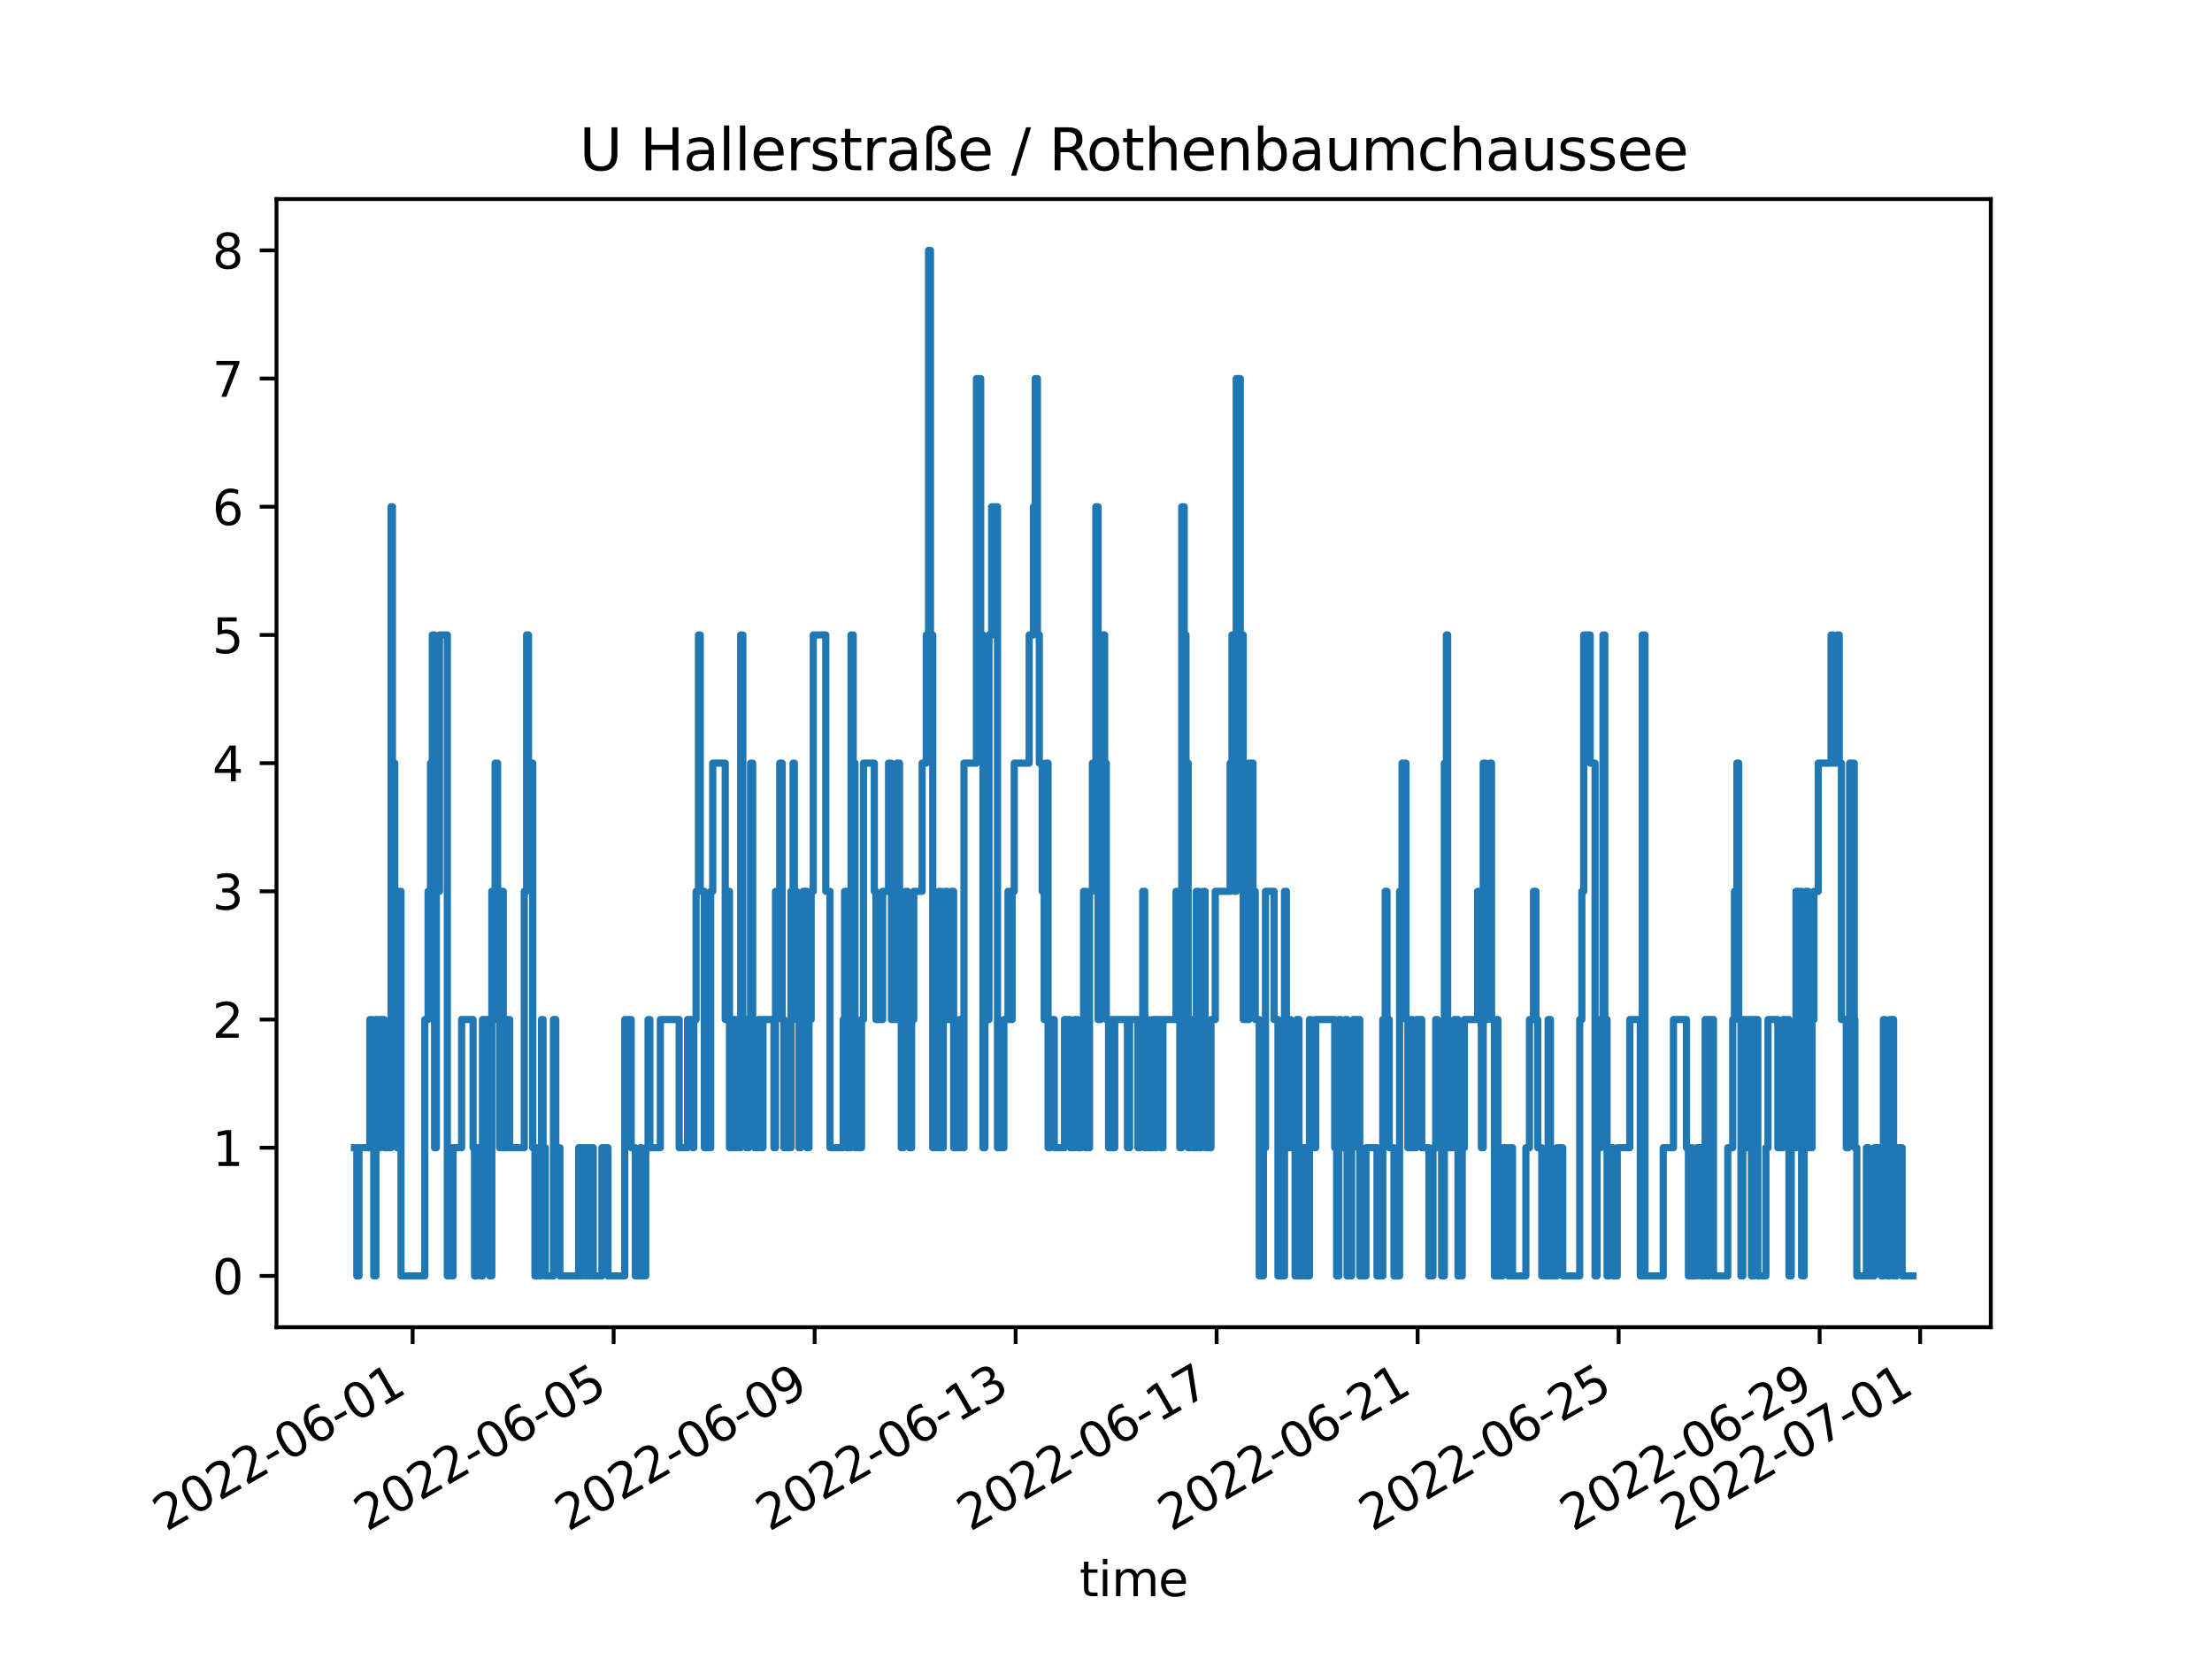 <?xml version="1.0" encoding="utf-8" standalone="no"?>
<!DOCTYPE svg PUBLIC "-//W3C//DTD SVG 1.1//EN"
  "http://www.w3.org/Graphics/SVG/1.1/DTD/svg11.dtd">
<svg xmlns:xlink="http://www.w3.org/1999/xlink" width="460.8pt" height="345.6pt" viewBox="0 0 460.8 345.6" xmlns="http://www.w3.org/2000/svg" version="1.1">
 <defs>
  <style type="text/css">*{stroke-linejoin: round; stroke-linecap: butt}</style>
 </defs>
 <g id="figure_1">
  <g id="patch_1">
   <path d="M 0 345.6 
L 460.8 345.6 
L 460.8 0 
L 0 0 
z
" style="fill: #ffffff"/>
  </g>
  <g id="axes_1">
   <g id="patch_2">
    <path d="M 57.6 276.48 
L 414.72 276.48 
L 414.72 41.472 
L 57.6 41.472 
z
" style="fill: #ffffff"/>
   </g>
   <g id="matplotlib.axis_1">
    <g id="xtick_1">
     <g id="line2d_1">
      <defs>
       <path id="mca8aee92fb" d="M 0 0 
L 0 3.5 
" style="stroke: #000000; stroke-width: 0.8"/>
      </defs>
      <g>
       <use xlink:href="#mca8aee92fb" x="85.958" y="276.48" style="stroke: #000000; stroke-width: 0.8"/>
      </g>
     </g>
     <g id="text_1">
      <!-- 2022-06-01 -->
      <g transform="translate(34.589 319.118)rotate(-30)scale(0.1 -0.1)">
       <defs>
        <path id="DejaVuSans-32" d="M 1228 531 
L 3431 531 
L 3431 0 
L 469 0 
L 469 531 
Q 828 903 1448 1529 
Q 2069 2156 2228 2338 
Q 2531 2678 2651 2914 
Q 2772 3150 2772 3378 
Q 2772 3750 2511 3984 
Q 2250 4219 1831 4219 
Q 1534 4219 1204 4116 
Q 875 4013 500 3803 
L 500 4441 
Q 881 4594 1212 4672 
Q 1544 4750 1819 4750 
Q 2544 4750 2975 4387 
Q 3406 4025 3406 3419 
Q 3406 3131 3298 2873 
Q 3191 2616 2906 2266 
Q 2828 2175 2409 1742 
Q 1991 1309 1228 531 
z
" transform="scale(0.016)"/>
        <path id="DejaVuSans-30" d="M 2034 4250 
Q 1547 4250 1301 3770 
Q 1056 3291 1056 2328 
Q 1056 1369 1301 889 
Q 1547 409 2034 409 
Q 2525 409 2770 889 
Q 3016 1369 3016 2328 
Q 3016 3291 2770 3770 
Q 2525 4250 2034 4250 
z
M 2034 4750 
Q 2819 4750 3233 4129 
Q 3647 3509 3647 2328 
Q 3647 1150 3233 529 
Q 2819 -91 2034 -91 
Q 1250 -91 836 529 
Q 422 1150 422 2328 
Q 422 3509 836 4129 
Q 1250 4750 2034 4750 
z
" transform="scale(0.016)"/>
        <path id="DejaVuSans-2d" d="M 313 2009 
L 1997 2009 
L 1997 1497 
L 313 1497 
L 313 2009 
z
" transform="scale(0.016)"/>
        <path id="DejaVuSans-36" d="M 2113 2584 
Q 1688 2584 1439 2293 
Q 1191 2003 1191 1497 
Q 1191 994 1439 701 
Q 1688 409 2113 409 
Q 2538 409 2786 701 
Q 3034 994 3034 1497 
Q 3034 2003 2786 2293 
Q 2538 2584 2113 2584 
z
M 3366 4563 
L 3366 3988 
Q 3128 4100 2886 4159 
Q 2644 4219 2406 4219 
Q 1781 4219 1451 3797 
Q 1122 3375 1075 2522 
Q 1259 2794 1537 2939 
Q 1816 3084 2150 3084 
Q 2853 3084 3261 2657 
Q 3669 2231 3669 1497 
Q 3669 778 3244 343 
Q 2819 -91 2113 -91 
Q 1303 -91 875 529 
Q 447 1150 447 2328 
Q 447 3434 972 4092 
Q 1497 4750 2381 4750 
Q 2619 4750 2861 4703 
Q 3103 4656 3366 4563 
z
" transform="scale(0.016)"/>
        <path id="DejaVuSans-31" d="M 794 531 
L 1825 531 
L 1825 4091 
L 703 3866 
L 703 4441 
L 1819 4666 
L 2450 4666 
L 2450 531 
L 3481 531 
L 3481 0 
L 794 0 
L 794 531 
z
" transform="scale(0.016)"/>
       </defs>
       <use xlink:href="#DejaVuSans-32"/>
       <use xlink:href="#DejaVuSans-30" x="63.623"/>
       <use xlink:href="#DejaVuSans-32" x="127.246"/>
       <use xlink:href="#DejaVuSans-32" x="190.869"/>
       <use xlink:href="#DejaVuSans-2d" x="254.492"/>
       <use xlink:href="#DejaVuSans-30" x="290.576"/>
       <use xlink:href="#DejaVuSans-36" x="354.199"/>
       <use xlink:href="#DejaVuSans-2d" x="417.822"/>
       <use xlink:href="#DejaVuSans-30" x="453.906"/>
       <use xlink:href="#DejaVuSans-31" x="517.529"/>
      </g>
     </g>
    </g>
    <g id="xtick_2">
     <g id="line2d_2">
      <g>
       <use xlink:href="#mca8aee92fb" x="127.83" y="276.48" style="stroke: #000000; stroke-width: 0.8"/>
      </g>
     </g>
     <g id="text_2">
      <!-- 2022-06-05 -->
      <g transform="translate(76.461 319.118)rotate(-30)scale(0.1 -0.1)">
       <defs>
        <path id="DejaVuSans-35" d="M 691 4666 
L 3169 4666 
L 3169 4134 
L 1269 4134 
L 1269 2991 
Q 1406 3038 1543 3061 
Q 1681 3084 1819 3084 
Q 2600 3084 3056 2656 
Q 3513 2228 3513 1497 
Q 3513 744 3044 326 
Q 2575 -91 1722 -91 
Q 1428 -91 1123 -41 
Q 819 9 494 109 
L 494 744 
Q 775 591 1075 516 
Q 1375 441 1709 441 
Q 2250 441 2565 725 
Q 2881 1009 2881 1497 
Q 2881 1984 2565 2268 
Q 2250 2553 1709 2553 
Q 1456 2553 1204 2497 
Q 953 2441 691 2322 
L 691 4666 
z
" transform="scale(0.016)"/>
       </defs>
       <use xlink:href="#DejaVuSans-32"/>
       <use xlink:href="#DejaVuSans-30" x="63.623"/>
       <use xlink:href="#DejaVuSans-32" x="127.246"/>
       <use xlink:href="#DejaVuSans-32" x="190.869"/>
       <use xlink:href="#DejaVuSans-2d" x="254.492"/>
       <use xlink:href="#DejaVuSans-30" x="290.576"/>
       <use xlink:href="#DejaVuSans-36" x="354.199"/>
       <use xlink:href="#DejaVuSans-2d" x="417.822"/>
       <use xlink:href="#DejaVuSans-30" x="453.906"/>
       <use xlink:href="#DejaVuSans-35" x="517.529"/>
      </g>
     </g>
    </g>
    <g id="xtick_3">
     <g id="line2d_3">
      <g>
       <use xlink:href="#mca8aee92fb" x="169.703" y="276.48" style="stroke: #000000; stroke-width: 0.8"/>
      </g>
     </g>
     <g id="text_3">
      <!-- 2022-06-09 -->
      <g transform="translate(118.333 319.118)rotate(-30)scale(0.1 -0.1)">
       <defs>
        <path id="DejaVuSans-39" d="M 703 97 
L 703 672 
Q 941 559 1184 500 
Q 1428 441 1663 441 
Q 2288 441 2617 861 
Q 2947 1281 2994 2138 
Q 2813 1869 2534 1725 
Q 2256 1581 1919 1581 
Q 1219 1581 811 2004 
Q 403 2428 403 3163 
Q 403 3881 828 4315 
Q 1253 4750 1959 4750 
Q 2769 4750 3195 4129 
Q 3622 3509 3622 2328 
Q 3622 1225 3098 567 
Q 2575 -91 1691 -91 
Q 1453 -91 1209 -44 
Q 966 3 703 97 
z
M 1959 2075 
Q 2384 2075 2632 2365 
Q 2881 2656 2881 3163 
Q 2881 3666 2632 3958 
Q 2384 4250 1959 4250 
Q 1534 4250 1286 3958 
Q 1038 3666 1038 3163 
Q 1038 2656 1286 2365 
Q 1534 2075 1959 2075 
z
" transform="scale(0.016)"/>
       </defs>
       <use xlink:href="#DejaVuSans-32"/>
       <use xlink:href="#DejaVuSans-30" x="63.623"/>
       <use xlink:href="#DejaVuSans-32" x="127.246"/>
       <use xlink:href="#DejaVuSans-32" x="190.869"/>
       <use xlink:href="#DejaVuSans-2d" x="254.492"/>
       <use xlink:href="#DejaVuSans-30" x="290.576"/>
       <use xlink:href="#DejaVuSans-36" x="354.199"/>
       <use xlink:href="#DejaVuSans-2d" x="417.822"/>
       <use xlink:href="#DejaVuSans-30" x="453.906"/>
       <use xlink:href="#DejaVuSans-39" x="517.529"/>
      </g>
     </g>
    </g>
    <g id="xtick_4">
     <g id="line2d_4">
      <g>
       <use xlink:href="#mca8aee92fb" x="211.575" y="276.48" style="stroke: #000000; stroke-width: 0.8"/>
      </g>
     </g>
     <g id="text_4">
      <!-- 2022-06-13 -->
      <g transform="translate(160.205 319.118)rotate(-30)scale(0.1 -0.1)">
       <defs>
        <path id="DejaVuSans-33" d="M 2597 2516 
Q 3050 2419 3304 2112 
Q 3559 1806 3559 1356 
Q 3559 666 3084 287 
Q 2609 -91 1734 -91 
Q 1441 -91 1130 -33 
Q 819 25 488 141 
L 488 750 
Q 750 597 1062 519 
Q 1375 441 1716 441 
Q 2309 441 2620 675 
Q 2931 909 2931 1356 
Q 2931 1769 2642 2001 
Q 2353 2234 1838 2234 
L 1294 2234 
L 1294 2753 
L 1863 2753 
Q 2328 2753 2575 2939 
Q 2822 3125 2822 3475 
Q 2822 3834 2567 4026 
Q 2313 4219 1838 4219 
Q 1578 4219 1281 4162 
Q 984 4106 628 3988 
L 628 4550 
Q 988 4650 1302 4700 
Q 1616 4750 1894 4750 
Q 2613 4750 3031 4423 
Q 3450 4097 3450 3541 
Q 3450 3153 3228 2886 
Q 3006 2619 2597 2516 
z
" transform="scale(0.016)"/>
       </defs>
       <use xlink:href="#DejaVuSans-32"/>
       <use xlink:href="#DejaVuSans-30" x="63.623"/>
       <use xlink:href="#DejaVuSans-32" x="127.246"/>
       <use xlink:href="#DejaVuSans-32" x="190.869"/>
       <use xlink:href="#DejaVuSans-2d" x="254.492"/>
       <use xlink:href="#DejaVuSans-30" x="290.576"/>
       <use xlink:href="#DejaVuSans-36" x="354.199"/>
       <use xlink:href="#DejaVuSans-2d" x="417.822"/>
       <use xlink:href="#DejaVuSans-31" x="453.906"/>
       <use xlink:href="#DejaVuSans-33" x="517.529"/>
      </g>
     </g>
    </g>
    <g id="xtick_5">
     <g id="line2d_5">
      <g>
       <use xlink:href="#mca8aee92fb" x="253.447" y="276.48" style="stroke: #000000; stroke-width: 0.8"/>
      </g>
     </g>
     <g id="text_5">
      <!-- 2022-06-17 -->
      <g transform="translate(202.078 319.118)rotate(-30)scale(0.1 -0.1)">
       <defs>
        <path id="DejaVuSans-37" d="M 525 4666 
L 3525 4666 
L 3525 4397 
L 1831 0 
L 1172 0 
L 2766 4134 
L 525 4134 
L 525 4666 
z
" transform="scale(0.016)"/>
       </defs>
       <use xlink:href="#DejaVuSans-32"/>
       <use xlink:href="#DejaVuSans-30" x="63.623"/>
       <use xlink:href="#DejaVuSans-32" x="127.246"/>
       <use xlink:href="#DejaVuSans-32" x="190.869"/>
       <use xlink:href="#DejaVuSans-2d" x="254.492"/>
       <use xlink:href="#DejaVuSans-30" x="290.576"/>
       <use xlink:href="#DejaVuSans-36" x="354.199"/>
       <use xlink:href="#DejaVuSans-2d" x="417.822"/>
       <use xlink:href="#DejaVuSans-31" x="453.906"/>
       <use xlink:href="#DejaVuSans-37" x="517.529"/>
      </g>
     </g>
    </g>
    <g id="xtick_6">
     <g id="line2d_6">
      <g>
       <use xlink:href="#mca8aee92fb" x="295.319" y="276.48" style="stroke: #000000; stroke-width: 0.8"/>
      </g>
     </g>
     <g id="text_6">
      <!-- 2022-06-21 -->
      <g transform="translate(243.95 319.118)rotate(-30)scale(0.1 -0.1)">
       <use xlink:href="#DejaVuSans-32"/>
       <use xlink:href="#DejaVuSans-30" x="63.623"/>
       <use xlink:href="#DejaVuSans-32" x="127.246"/>
       <use xlink:href="#DejaVuSans-32" x="190.869"/>
       <use xlink:href="#DejaVuSans-2d" x="254.492"/>
       <use xlink:href="#DejaVuSans-30" x="290.576"/>
       <use xlink:href="#DejaVuSans-36" x="354.199"/>
       <use xlink:href="#DejaVuSans-2d" x="417.822"/>
       <use xlink:href="#DejaVuSans-32" x="453.906"/>
       <use xlink:href="#DejaVuSans-31" x="517.529"/>
      </g>
     </g>
    </g>
    <g id="xtick_7">
     <g id="line2d_7">
      <g>
       <use xlink:href="#mca8aee92fb" x="337.192" y="276.48" style="stroke: #000000; stroke-width: 0.8"/>
      </g>
     </g>
     <g id="text_7">
      <!-- 2022-06-25 -->
      <g transform="translate(285.822 319.118)rotate(-30)scale(0.1 -0.1)">
       <use xlink:href="#DejaVuSans-32"/>
       <use xlink:href="#DejaVuSans-30" x="63.623"/>
       <use xlink:href="#DejaVuSans-32" x="127.246"/>
       <use xlink:href="#DejaVuSans-32" x="190.869"/>
       <use xlink:href="#DejaVuSans-2d" x="254.492"/>
       <use xlink:href="#DejaVuSans-30" x="290.576"/>
       <use xlink:href="#DejaVuSans-36" x="354.199"/>
       <use xlink:href="#DejaVuSans-2d" x="417.822"/>
       <use xlink:href="#DejaVuSans-32" x="453.906"/>
       <use xlink:href="#DejaVuSans-35" x="517.529"/>
      </g>
     </g>
    </g>
    <g id="xtick_8">
     <g id="line2d_8">
      <g>
       <use xlink:href="#mca8aee92fb" x="379.064" y="276.48" style="stroke: #000000; stroke-width: 0.8"/>
      </g>
     </g>
     <g id="text_8">
      <!-- 2022-06-29 -->
      <g transform="translate(327.694 319.118)rotate(-30)scale(0.1 -0.1)">
       <use xlink:href="#DejaVuSans-32"/>
       <use xlink:href="#DejaVuSans-30" x="63.623"/>
       <use xlink:href="#DejaVuSans-32" x="127.246"/>
       <use xlink:href="#DejaVuSans-32" x="190.869"/>
       <use xlink:href="#DejaVuSans-2d" x="254.492"/>
       <use xlink:href="#DejaVuSans-30" x="290.576"/>
       <use xlink:href="#DejaVuSans-36" x="354.199"/>
       <use xlink:href="#DejaVuSans-2d" x="417.822"/>
       <use xlink:href="#DejaVuSans-32" x="453.906"/>
       <use xlink:href="#DejaVuSans-39" x="517.529"/>
      </g>
     </g>
    </g>
    <g id="xtick_9">
     <g id="line2d_9">
      <g>
       <use xlink:href="#mca8aee92fb" x="400" y="276.48" style="stroke: #000000; stroke-width: 0.8"/>
      </g>
     </g>
     <g id="text_9">
      <!-- 2022-07-01 -->
      <g transform="translate(348.631 319.118)rotate(-30)scale(0.1 -0.1)">
       <use xlink:href="#DejaVuSans-32"/>
       <use xlink:href="#DejaVuSans-30" x="63.623"/>
       <use xlink:href="#DejaVuSans-32" x="127.246"/>
       <use xlink:href="#DejaVuSans-32" x="190.869"/>
       <use xlink:href="#DejaVuSans-2d" x="254.492"/>
       <use xlink:href="#DejaVuSans-30" x="290.576"/>
       <use xlink:href="#DejaVuSans-37" x="354.199"/>
       <use xlink:href="#DejaVuSans-2d" x="417.822"/>
       <use xlink:href="#DejaVuSans-30" x="453.906"/>
       <use xlink:href="#DejaVuSans-31" x="517.529"/>
      </g>
     </g>
    </g>
    <g id="text_10">
     <!-- time -->
     <g transform="translate(224.864 332.518)scale(0.1 -0.1)">
      <defs>
       <path id="DejaVuSans-74" d="M 1172 4494 
L 1172 3500 
L 2356 3500 
L 2356 3053 
L 1172 3053 
L 1172 1153 
Q 1172 725 1289 603 
Q 1406 481 1766 481 
L 2356 481 
L 2356 0 
L 1766 0 
Q 1100 0 847 248 
Q 594 497 594 1153 
L 594 3053 
L 172 3053 
L 172 3500 
L 594 3500 
L 594 4494 
L 1172 4494 
z
" transform="scale(0.016)"/>
       <path id="DejaVuSans-69" d="M 603 3500 
L 1178 3500 
L 1178 0 
L 603 0 
L 603 3500 
z
M 603 4863 
L 1178 4863 
L 1178 4134 
L 603 4134 
L 603 4863 
z
" transform="scale(0.016)"/>
       <path id="DejaVuSans-6d" d="M 3328 2828 
Q 3544 3216 3844 3400 
Q 4144 3584 4550 3584 
Q 5097 3584 5394 3201 
Q 5691 2819 5691 2113 
L 5691 0 
L 5113 0 
L 5113 2094 
Q 5113 2597 4934 2840 
Q 4756 3084 4391 3084 
Q 3944 3084 3684 2787 
Q 3425 2491 3425 1978 
L 3425 0 
L 2847 0 
L 2847 2094 
Q 2847 2600 2669 2842 
Q 2491 3084 2119 3084 
Q 1678 3084 1418 2786 
Q 1159 2488 1159 1978 
L 1159 0 
L 581 0 
L 581 3500 
L 1159 3500 
L 1159 2956 
Q 1356 3278 1631 3431 
Q 1906 3584 2284 3584 
Q 2666 3584 2933 3390 
Q 3200 3197 3328 2828 
z
" transform="scale(0.016)"/>
       <path id="DejaVuSans-65" d="M 3597 1894 
L 3597 1613 
L 953 1613 
Q 991 1019 1311 708 
Q 1631 397 2203 397 
Q 2534 397 2845 478 
Q 3156 559 3463 722 
L 3463 178 
Q 3153 47 2828 -22 
Q 2503 -91 2169 -91 
Q 1331 -91 842 396 
Q 353 884 353 1716 
Q 353 2575 817 3079 
Q 1281 3584 2069 3584 
Q 2775 3584 3186 3129 
Q 3597 2675 3597 1894 
z
M 3022 2063 
Q 3016 2534 2758 2815 
Q 2500 3097 2075 3097 
Q 1594 3097 1305 2825 
Q 1016 2553 972 2059 
L 3022 2063 
z
" transform="scale(0.016)"/>
      </defs>
      <use xlink:href="#DejaVuSans-74"/>
      <use xlink:href="#DejaVuSans-69" x="39.209"/>
      <use xlink:href="#DejaVuSans-6d" x="66.992"/>
      <use xlink:href="#DejaVuSans-65" x="164.404"/>
     </g>
    </g>
   </g>
   <g id="matplotlib.axis_2">
    <g id="ytick_1">
     <g id="line2d_10">
      <defs>
       <path id="m6abea02b5c" d="M 0 0 
L -3.5 0 
" style="stroke: #000000; stroke-width: 0.8"/>
      </defs>
      <g>
       <use xlink:href="#m6abea02b5c" x="57.6" y="265.798" style="stroke: #000000; stroke-width: 0.8"/>
      </g>
     </g>
     <g id="text_11">
      <!-- 0 -->
      <g transform="translate(44.237 269.597)scale(0.1 -0.1)">
       <use xlink:href="#DejaVuSans-30"/>
      </g>
     </g>
    </g>
    <g id="ytick_2">
     <g id="line2d_11">
      <g>
       <use xlink:href="#m6abea02b5c" x="57.6" y="239.092" style="stroke: #000000; stroke-width: 0.8"/>
      </g>
     </g>
     <g id="text_12">
      <!-- 1 -->
      <g transform="translate(44.237 242.892)scale(0.1 -0.1)">
       <use xlink:href="#DejaVuSans-31"/>
      </g>
     </g>
    </g>
    <g id="ytick_3">
     <g id="line2d_12">
      <g>
       <use xlink:href="#m6abea02b5c" x="57.6" y="212.387" style="stroke: #000000; stroke-width: 0.8"/>
      </g>
     </g>
     <g id="text_13">
      <!-- 2 -->
      <g transform="translate(44.237 216.186)scale(0.1 -0.1)">
       <use xlink:href="#DejaVuSans-32"/>
      </g>
     </g>
    </g>
    <g id="ytick_4">
     <g id="line2d_13">
      <g>
       <use xlink:href="#m6abea02b5c" x="57.6" y="185.681" style="stroke: #000000; stroke-width: 0.8"/>
      </g>
     </g>
     <g id="text_14">
      <!-- 3 -->
      <g transform="translate(44.237 189.481)scale(0.1 -0.1)">
       <use xlink:href="#DejaVuSans-33"/>
      </g>
     </g>
    </g>
    <g id="ytick_5">
     <g id="line2d_14">
      <g>
       <use xlink:href="#m6abea02b5c" x="57.6" y="158.976" style="stroke: #000000; stroke-width: 0.8"/>
      </g>
     </g>
     <g id="text_15">
      <!-- 4 -->
      <g transform="translate(44.237 162.775)scale(0.1 -0.1)">
       <defs>
        <path id="DejaVuSans-34" d="M 2419 4116 
L 825 1625 
L 2419 1625 
L 2419 4116 
z
M 2253 4666 
L 3047 4666 
L 3047 1625 
L 3713 1625 
L 3713 1100 
L 3047 1100 
L 3047 0 
L 2419 0 
L 2419 1100 
L 313 1100 
L 313 1709 
L 2253 4666 
z
" transform="scale(0.016)"/>
       </defs>
       <use xlink:href="#DejaVuSans-34"/>
      </g>
     </g>
    </g>
    <g id="ytick_6">
     <g id="line2d_15">
      <g>
       <use xlink:href="#m6abea02b5c" x="57.6" y="132.271" style="stroke: #000000; stroke-width: 0.8"/>
      </g>
     </g>
     <g id="text_16">
      <!-- 5 -->
      <g transform="translate(44.237 136.07)scale(0.1 -0.1)">
       <use xlink:href="#DejaVuSans-35"/>
      </g>
     </g>
    </g>
    <g id="ytick_7">
     <g id="line2d_16">
      <g>
       <use xlink:href="#m6abea02b5c" x="57.6" y="105.565" style="stroke: #000000; stroke-width: 0.8"/>
      </g>
     </g>
     <g id="text_17">
      <!-- 6 -->
      <g transform="translate(44.237 109.364)scale(0.1 -0.1)">
       <use xlink:href="#DejaVuSans-36"/>
      </g>
     </g>
    </g>
    <g id="ytick_8">
     <g id="line2d_17">
      <g>
       <use xlink:href="#m6abea02b5c" x="57.6" y="78.86" style="stroke: #000000; stroke-width: 0.8"/>
      </g>
     </g>
     <g id="text_18">
      <!-- 7 -->
      <g transform="translate(44.237 82.659)scale(0.1 -0.1)">
       <use xlink:href="#DejaVuSans-37"/>
      </g>
     </g>
    </g>
    <g id="ytick_9">
     <g id="line2d_18">
      <g>
       <use xlink:href="#m6abea02b5c" x="57.6" y="52.154" style="stroke: #000000; stroke-width: 0.8"/>
      </g>
     </g>
     <g id="text_19">
      <!-- 8 -->
      <g transform="translate(44.237 55.953)scale(0.1 -0.1)">
       <defs>
        <path id="DejaVuSans-38" d="M 2034 2216 
Q 1584 2216 1326 1975 
Q 1069 1734 1069 1313 
Q 1069 891 1326 650 
Q 1584 409 2034 409 
Q 2484 409 2743 651 
Q 3003 894 3003 1313 
Q 3003 1734 2745 1975 
Q 2488 2216 2034 2216 
z
M 1403 2484 
Q 997 2584 770 2862 
Q 544 3141 544 3541 
Q 544 4100 942 4425 
Q 1341 4750 2034 4750 
Q 2731 4750 3128 4425 
Q 3525 4100 3525 3541 
Q 3525 3141 3298 2862 
Q 3072 2584 2669 2484 
Q 3125 2378 3379 2068 
Q 3634 1759 3634 1313 
Q 3634 634 3220 271 
Q 2806 -91 2034 -91 
Q 1263 -91 848 271 
Q 434 634 434 1313 
Q 434 1759 690 2068 
Q 947 2378 1403 2484 
z
M 1172 3481 
Q 1172 3119 1398 2916 
Q 1625 2713 2034 2713 
Q 2441 2713 2670 2916 
Q 2900 3119 2900 3481 
Q 2900 3844 2670 4047 
Q 2441 4250 2034 4250 
Q 1625 4250 1398 4047 
Q 1172 3844 1172 3481 
z
" transform="scale(0.016)"/>
       </defs>
       <use xlink:href="#DejaVuSans-38"/>
      </g>
     </g>
    </g>
   </g>
   <g id="line2d_19">
    <path d="M 73.833 239.092 
L 74.328 239.092 
L 74.328 265.798 
L 74.784 265.798 
L 74.784 239.092 
L 77.046 239.092 
L 77.046 212.387 
L 77.511 212.387 
L 77.511 239.092 
L 77.864 239.092 
L 77.864 265.798 
L 78.308 265.798 
L 78.308 212.387 
L 78.702 212.387 
L 78.702 239.092 
L 79.21 239.092 
L 79.21 212.387 
L 80.045 212.387 
L 80.045 239.092 
L 81.475 239.092 
L 81.475 105.565 
L 81.749 105.565 
L 81.749 158.976 
L 82.233 158.976 
L 82.233 212.387 
L 82.729 212.387 
L 82.729 239.092 
L 83.132 239.092 
L 83.132 185.681 
L 83.541 185.681 
L 83.541 265.798 
L 88.492 265.798 
L 88.492 212.387 
L 89.179 212.387 
L 89.179 185.681 
L 89.685 185.681 
L 89.685 158.976 
L 90.06 158.976 
L 90.06 132.271 
L 90.536 132.271 
L 90.536 239.092 
L 90.899 239.092 
L 90.899 185.681 
L 91.556 185.681 
L 91.556 132.271 
L 93.186 132.271 
L 93.186 265.798 
L 93.583 265.798 
L 93.583 239.092 
L 94.018 239.092 
L 94.018 265.798 
L 94.378 265.798 
L 94.378 239.092 
L 96.157 239.092 
L 96.157 212.387 
L 98.551 212.387 
L 98.551 239.092 
L 98.857 239.092 
L 98.857 265.798 
L 99.261 265.798 
L 99.261 239.092 
L 100.125 239.092 
L 100.125 265.798 
L 100.521 265.798 
L 100.521 212.387 
L 100.983 212.387 
L 100.983 239.092 
L 101.37 239.092 
L 101.37 212.387 
L 102.015 212.387 
L 102.015 265.798 
L 102.455 265.798 
L 102.455 185.681 
L 102.711 185.681 
L 102.711 212.387 
L 103.149 212.387 
L 103.149 158.976 
L 103.662 158.976 
L 103.662 212.387 
L 104.066 212.387 
L 104.066 239.092 
L 104.469 239.092 
L 104.469 185.681 
L 104.839 185.681 
L 104.839 239.092 
L 105.723 239.092 
L 105.723 212.387 
L 106.17 212.387 
L 106.17 239.092 
L 109.218 239.092 
L 109.218 185.681 
L 109.701 185.681 
L 109.701 132.271 
L 110.088 132.271 
L 110.088 158.976 
L 110.976 158.976 
L 110.976 239.092 
L 111.442 239.092 
L 111.442 265.798 
L 111.819 265.798 
L 111.819 239.092 
L 112.405 239.092 
L 112.405 265.798 
L 112.809 265.798 
L 112.809 212.387 
L 113.134 212.387 
L 113.134 239.092 
L 113.595 239.092 
L 113.595 265.798 
L 115.3 265.798 
L 115.3 212.387 
L 115.776 212.387 
L 115.776 239.092 
L 116.636 239.092 
L 116.636 265.798 
L 120.553 265.798 
L 120.553 239.092 
L 121.029 239.092 
L 121.029 265.798 
L 121.429 265.798 
L 121.429 239.092 
L 121.877 239.092 
L 121.877 265.798 
L 122.29 265.798 
L 122.29 239.092 
L 122.835 239.092 
L 122.835 265.798 
L 123.212 265.798 
L 123.212 239.092 
L 123.595 239.092 
L 123.595 265.798 
L 125.382 265.798 
L 125.382 239.092 
L 126.661 239.092 
L 126.661 265.798 
L 130.15 265.798 
L 130.15 212.387 
L 131.496 212.387 
L 131.496 239.092 
L 132.345 239.092 
L 132.345 265.798 
L 133.314 265.798 
L 133.314 239.092 
L 133.687 239.092 
L 133.687 265.798 
L 134.519 265.798 
L 134.519 239.092 
L 135.008 239.092 
L 135.008 212.387 
L 135.376 212.387 
L 135.376 239.092 
L 137.563 239.092 
L 137.563 212.387 
L 141.486 212.387 
L 141.486 239.092 
L 143.219 239.092 
L 143.219 212.387 
L 144.272 212.387 
L 144.272 239.092 
L 144.534 239.092 
L 144.534 212.387 
L 145.01 212.387 
L 145.01 185.681 
L 145.509 185.681 
L 145.509 132.271 
L 145.876 132.271 
L 145.876 185.681 
L 146.733 185.681 
L 146.733 239.092 
L 148.052 239.092 
L 148.052 185.681 
L 148.48 185.681 
L 148.48 158.976 
L 151.081 158.976 
L 151.081 212.387 
L 151.57 212.387 
L 151.57 185.681 
L 151.967 185.681 
L 151.967 239.092 
L 152.841 239.092 
L 152.841 212.387 
L 153.339 212.387 
L 153.339 239.092 
L 154.31 239.092 
L 154.31 132.271 
L 154.748 132.271 
L 154.748 212.387 
L 155.475 212.387 
L 155.475 239.092 
L 155.978 239.092 
L 155.978 212.387 
L 156.363 212.387 
L 156.363 158.976 
L 156.797 158.976 
L 156.797 212.387 
L 157.182 212.387 
L 157.182 239.092 
L 158.061 239.092 
L 158.061 212.387 
L 158.506 212.387 
L 158.506 239.092 
L 158.944 239.092 
L 158.944 212.387 
L 161.231 212.387 
L 161.231 239.092 
L 161.557 239.092 
L 161.557 185.681 
L 162.438 185.681 
L 162.438 158.976 
L 162.938 158.976 
L 162.938 212.387 
L 163.309 212.387 
L 163.309 239.092 
L 164.782 239.092 
L 164.782 185.681 
L 165.209 185.681 
L 165.209 158.976 
L 165.479 158.976 
L 165.479 185.681 
L 165.94 185.681 
L 165.94 212.387 
L 166.433 212.387 
L 166.433 239.092 
L 166.813 239.092 
L 166.813 212.387 
L 167.314 212.387 
L 167.314 185.681 
L 168.115 185.681 
L 168.115 239.092 
L 168.527 239.092 
L 168.527 212.387 
L 168.98 212.387 
L 168.98 185.681 
L 169.418 185.681 
L 169.418 132.271 
L 172.024 132.271 
L 172.024 185.681 
L 172.9 185.681 
L 172.9 239.092 
L 175.651 239.092 
L 175.651 212.387 
L 175.947 212.387 
L 175.947 185.681 
L 176.395 185.681 
L 176.395 239.092 
L 177.291 239.092 
L 177.291 132.271 
L 177.74 132.271 
L 177.74 158.976 
L 178.115 158.976 
L 178.115 239.092 
L 179.469 239.092 
L 179.469 212.387 
L 179.88 212.387 
L 179.88 158.976 
L 182.132 158.976 
L 182.132 185.681 
L 182.486 185.681 
L 182.486 212.387 
L 183.87 212.387 
L 183.87 185.681 
L 185.101 185.681 
L 185.101 158.976 
L 185.712 158.976 
L 185.712 212.387 
L 186.115 212.387 
L 186.115 185.681 
L 186.418 185.681 
L 186.418 212.387 
L 186.886 212.387 
L 186.886 158.976 
L 187.389 158.976 
L 187.389 212.387 
L 187.749 212.387 
L 187.749 239.092 
L 188.217 239.092 
L 188.217 212.387 
L 188.58 212.387 
L 188.58 185.681 
L 189.041 185.681 
L 189.041 212.387 
L 189.458 212.387 
L 189.458 239.092 
L 189.91 239.092 
L 189.91 212.387 
L 190.354 212.387 
L 190.354 185.681 
L 192.099 185.681 
L 192.099 158.976 
L 192.951 158.976 
L 192.951 132.271 
L 193.433 132.271 
L 193.433 52.154 
L 193.827 52.154 
L 193.827 132.271 
L 194.307 132.271 
L 194.307 239.092 
L 194.703 239.092 
L 194.703 212.387 
L 195.157 212.387 
L 195.157 239.092 
L 195.56 239.092 
L 195.56 185.681 
L 196.127 185.681 
L 196.127 239.092 
L 196.498 239.092 
L 196.498 212.387 
L 196.876 212.387 
L 196.876 185.681 
L 197.328 185.681 
L 197.328 212.387 
L 198.186 212.387 
L 198.186 185.681 
L 198.661 185.681 
L 198.661 239.092 
L 199.922 239.092 
L 199.922 212.387 
L 200.371 212.387 
L 200.371 239.092 
L 200.812 239.092 
L 200.812 158.976 
L 203.419 158.976 
L 203.419 78.86 
L 204.296 78.86 
L 204.296 132.271 
L 204.771 132.271 
L 204.771 239.092 
L 205.178 239.092 
L 205.178 212.387 
L 206.024 212.387 
L 206.024 132.271 
L 206.584 132.271 
L 206.584 105.565 
L 206.963 105.565 
L 206.963 132.271 
L 207.342 132.271 
L 207.342 105.565 
L 207.797 105.565 
L 207.797 239.092 
L 209.128 239.092 
L 209.128 212.387 
L 209.988 212.387 
L 209.988 185.681 
L 210.391 185.681 
L 210.391 212.387 
L 210.846 212.387 
L 210.846 185.681 
L 211.283 185.681 
L 211.283 158.976 
L 214.397 158.976 
L 214.397 132.271 
L 215.271 132.271 
L 215.271 105.565 
L 215.661 105.565 
L 215.661 78.86 
L 216.115 78.86 
L 216.115 132.271 
L 216.507 132.271 
L 216.507 158.976 
L 217.109 158.976 
L 217.109 185.681 
L 217.53 185.681 
L 217.53 212.387 
L 217.828 212.387 
L 217.828 158.976 
L 218.332 158.976 
L 218.332 239.092 
L 218.793 239.092 
L 218.793 212.387 
L 219.625 212.387 
L 219.625 239.092 
L 221.758 239.092 
L 221.758 212.387 
L 222.972 212.387 
L 222.972 239.092 
L 223.856 239.092 
L 223.856 212.387 
L 224.462 212.387 
L 224.462 239.092 
L 225.264 239.092 
L 225.264 212.387 
L 225.731 212.387 
L 225.731 185.681 
L 226.133 185.681 
L 226.133 239.092 
L 226.966 239.092 
L 226.966 185.681 
L 227.575 185.681 
L 227.575 158.976 
L 228.284 158.976 
L 228.284 105.565 
L 228.751 105.565 
L 228.751 212.387 
L 229.264 212.387 
L 229.264 132.271 
L 230.118 132.271 
L 230.118 158.976 
L 230.46 158.976 
L 230.46 212.387 
L 230.936 212.387 
L 230.936 239.092 
L 231.34 239.092 
L 231.34 212.387 
L 231.774 212.387 
L 231.774 239.092 
L 232.22 239.092 
L 232.22 212.387 
L 234.865 212.387 
L 234.865 239.092 
L 235.318 239.092 
L 235.318 212.387 
L 237.052 212.387 
L 237.052 239.092 
L 237.447 239.092 
L 237.447 212.387 
L 238.05 212.387 
L 238.05 185.681 
L 238.467 185.681 
L 238.467 239.092 
L 238.756 239.092 
L 238.756 212.387 
L 239.224 212.387 
L 239.224 239.092 
L 240.087 239.092 
L 240.087 212.387 
L 240.548 212.387 
L 240.548 239.092 
L 240.925 239.092 
L 240.925 212.387 
L 241.803 212.387 
L 241.803 239.092 
L 242.264 239.092 
L 242.264 212.387 
L 244.995 212.387 
L 244.995 185.681 
L 245.781 185.681 
L 245.781 239.092 
L 246.176 239.092 
L 246.176 105.565 
L 246.692 105.565 
L 246.692 132.271 
L 247.061 132.271 
L 247.061 158.976 
L 247.512 158.976 
L 247.512 239.092 
L 247.901 239.092 
L 247.901 212.387 
L 248.516 212.387 
L 248.516 239.092 
L 249.222 239.092 
L 249.222 185.681 
L 249.681 185.681 
L 249.681 239.092 
L 250.189 239.092 
L 250.189 212.387 
L 250.573 212.387 
L 250.573 185.681 
L 251.028 185.681 
L 251.028 239.092 
L 252.271 239.092 
L 252.271 212.387 
L 253.165 212.387 
L 253.165 185.681 
L 256.258 185.681 
L 256.258 158.976 
L 256.642 158.976 
L 256.642 132.271 
L 257.139 132.271 
L 257.139 185.681 
L 257.532 185.681 
L 257.532 78.86 
L 258.375 78.86 
L 258.375 132.271 
L 258.987 132.271 
L 258.987 212.387 
L 259.377 212.387 
L 259.377 185.681 
L 259.694 185.681 
L 259.694 212.387 
L 260.15 212.387 
L 260.15 158.976 
L 261.02 158.976 
L 261.02 185.681 
L 261.49 185.681 
L 261.49 212.387 
L 262.321 212.387 
L 262.321 265.798 
L 263.192 265.798 
L 263.192 239.092 
L 263.626 239.092 
L 263.626 185.681 
L 265.408 185.681 
L 265.408 212.387 
L 266.225 212.387 
L 266.225 265.798 
L 267.588 265.798 
L 267.588 185.681 
L 267.976 185.681 
L 267.976 239.092 
L 268.432 239.092 
L 268.432 212.387 
L 268.834 212.387 
L 268.834 239.092 
L 269.789 239.092 
L 269.789 265.798 
L 270.152 265.798 
L 270.152 212.387 
L 270.61 212.387 
L 270.61 265.798 
L 271.466 265.798 
L 271.466 239.092 
L 271.946 239.092 
L 271.946 265.798 
L 272.787 265.798 
L 272.787 212.387 
L 273.205 212.387 
L 273.205 239.092 
L 274.086 239.092 
L 274.086 212.387 
L 278.049 212.387 
L 278.049 239.092 
L 278.455 239.092 
L 278.455 265.798 
L 278.901 265.798 
L 278.901 212.387 
L 279.301 212.387 
L 279.301 239.092 
L 280.249 239.092 
L 280.249 212.387 
L 280.618 212.387 
L 280.618 265.798 
L 281.563 265.798 
L 281.563 239.092 
L 281.934 239.092 
L 281.934 212.387 
L 283.264 212.387 
L 283.264 265.798 
L 284.557 265.798 
L 284.557 239.092 
L 286.855 239.092 
L 286.855 265.798 
L 288.056 265.798 
L 288.056 212.387 
L 288.567 212.387 
L 288.567 185.681 
L 288.934 185.681 
L 288.934 212.387 
L 289.398 212.387 
L 289.398 239.092 
L 290.389 239.092 
L 290.389 265.798 
L 291.557 265.798 
L 291.557 185.681 
L 292.075 185.681 
L 292.075 158.976 
L 292.895 158.976 
L 292.895 212.387 
L 293.289 212.387 
L 293.289 239.092 
L 293.746 239.092 
L 293.746 212.387 
L 294.174 212.387 
L 294.174 239.092 
L 295.03 239.092 
L 295.03 212.387 
L 296.182 212.387 
L 296.182 239.092 
L 297.676 239.092 
L 297.676 265.798 
L 298.514 265.798 
L 298.514 239.092 
L 299.078 239.092 
L 299.078 212.387 
L 299.431 212.387 
L 299.431 239.092 
L 300.319 239.092 
L 300.319 265.798 
L 300.887 265.798 
L 300.887 158.976 
L 301.318 158.976 
L 301.318 132.271 
L 301.571 132.271 
L 301.571 239.092 
L 302.976 239.092 
L 302.976 212.387 
L 303.727 212.387 
L 303.727 265.798 
L 304.61 265.798 
L 304.61 239.092 
L 305.058 239.092 
L 305.058 212.387 
L 307.825 212.387 
L 307.825 185.681 
L 308.14 185.681 
L 308.14 212.387 
L 308.596 212.387 
L 308.596 239.092 
L 308.984 239.092 
L 308.984 158.976 
L 309.5 158.976 
L 309.5 212.387 
L 309.859 212.387 
L 309.859 185.681 
L 310.335 185.681 
L 310.335 158.976 
L 310.711 158.976 
L 310.711 212.387 
L 311.321 212.387 
L 311.321 265.798 
L 311.764 265.798 
L 311.764 212.387 
L 312.034 212.387 
L 312.034 265.798 
L 313 265.798 
L 313 239.092 
L 314.196 239.092 
L 314.196 265.798 
L 314.668 265.798 
L 314.668 239.092 
L 315.082 239.092 
L 315.082 265.798 
L 317.867 265.798 
L 317.867 239.092 
L 318.618 239.092 
L 318.618 212.387 
L 319.455 212.387 
L 319.455 185.681 
L 319.957 185.681 
L 319.957 212.387 
L 320.331 212.387 
L 320.331 239.092 
L 321.183 239.092 
L 321.183 265.798 
L 322.502 265.798 
L 322.502 212.387 
L 322.981 212.387 
L 322.981 265.798 
L 324.307 265.798 
L 324.307 239.092 
L 325.549 239.092 
L 325.549 265.798 
L 329.085 265.798 
L 329.085 212.387 
L 329.529 212.387 
L 329.529 185.681 
L 329.921 185.681 
L 329.921 132.271 
L 331.266 132.271 
L 331.266 158.976 
L 332.281 158.976 
L 332.281 265.798 
L 332.692 265.798 
L 332.692 212.387 
L 332.957 212.387 
L 332.957 239.092 
L 333.446 239.092 
L 333.446 212.387 
L 333.936 212.387 
L 333.936 132.271 
L 334.312 132.271 
L 334.312 212.387 
L 334.776 212.387 
L 334.776 265.798 
L 335.133 265.798 
L 335.133 239.092 
L 336.017 239.092 
L 336.017 265.798 
L 336.901 265.798 
L 336.901 239.092 
L 339.506 239.092 
L 339.506 212.387 
L 341.711 212.387 
L 341.711 265.798 
L 342.114 265.798 
L 342.114 132.271 
L 342.675 132.271 
L 342.675 265.798 
L 346.477 265.798 
L 346.477 239.092 
L 348.612 239.092 
L 348.612 212.387 
L 351.325 212.387 
L 351.325 239.092 
L 351.724 239.092 
L 351.724 265.798 
L 352.179 265.798 
L 352.179 239.092 
L 352.582 239.092 
L 352.582 265.798 
L 353.528 265.798 
L 353.528 239.092 
L 354.35 239.092 
L 354.35 265.798 
L 355.216 265.798 
L 355.216 212.387 
L 355.684 212.387 
L 355.684 265.798 
L 356.063 265.798 
L 356.063 212.387 
L 356.945 212.387 
L 356.945 265.798 
L 359.931 265.798 
L 359.931 239.092 
L 360.964 239.092 
L 360.964 212.387 
L 361.323 212.387 
L 361.323 185.681 
L 361.828 185.681 
L 361.828 158.976 
L 362.208 158.976 
L 362.208 212.387 
L 362.678 212.387 
L 362.678 265.798 
L 363.063 265.798 
L 363.063 212.387 
L 363.68 212.387 
L 363.68 239.092 
L 364.129 239.092 
L 364.129 212.387 
L 364.854 212.387 
L 364.854 265.798 
L 365.35 265.798 
L 365.35 212.387 
L 366.188 212.387 
L 366.188 265.798 
L 367.871 265.798 
L 367.871 239.092 
L 368.309 239.092 
L 368.309 212.387 
L 370.355 212.387 
L 370.355 239.092 
L 371.411 239.092 
L 371.411 212.387 
L 372.674 212.387 
L 372.674 265.798 
L 373.133 265.798 
L 373.133 239.092 
L 374.139 239.092 
L 374.139 185.681 
L 375.305 185.681 
L 375.305 265.798 
L 375.833 265.798 
L 375.833 239.092 
L 376.214 239.092 
L 376.214 185.681 
L 376.669 185.681 
L 376.669 239.092 
L 377.49 239.092 
L 377.49 212.387 
L 377.88 212.387 
L 377.88 185.681 
L 378.775 185.681 
L 378.775 158.976 
L 381.456 158.976 
L 381.456 132.271 
L 381.876 132.271 
L 381.876 158.976 
L 382.768 158.976 
L 382.768 132.271 
L 383.15 132.271 
L 383.15 158.976 
L 383.607 158.976 
L 383.607 212.387 
L 384.622 212.387 
L 384.622 239.092 
L 385.032 239.092 
L 385.032 212.387 
L 385.3 212.387 
L 385.3 158.976 
L 386.271 158.976 
L 386.271 212.387 
L 386.411 212.387 
L 386.411 239.092 
L 386.809 239.092 
L 386.809 265.798 
L 388.812 265.798 
L 388.812 239.092 
L 389.252 239.092 
L 389.252 265.798 
L 390.454 265.798 
L 390.454 239.092 
L 391.912 239.092 
L 391.912 265.798 
L 392.352 265.798 
L 392.352 212.387 
L 392.719 212.387 
L 392.719 239.092 
L 393.241 239.092 
L 393.241 265.798 
L 393.609 265.798 
L 393.609 212.387 
L 394.465 212.387 
L 394.465 265.798 
L 395.11 265.798 
L 395.11 239.092 
L 396.256 239.092 
L 396.256 265.798 
L 398.487 265.798 
L 398.487 265.798 
" clip-path="url(#pfac53542a6)" style="fill: none; stroke: #1f77b4; stroke-width: 1.5; stroke-linecap: square"/>
   </g>
   <g id="patch_3">
    <path d="M 57.6 276.48 
L 57.6 41.472 
" style="fill: none; stroke: #000000; stroke-width: 0.8; stroke-linejoin: miter; stroke-linecap: square"/>
   </g>
   <g id="patch_4">
    <path d="M 414.72 276.48 
L 414.72 41.472 
" style="fill: none; stroke: #000000; stroke-width: 0.8; stroke-linejoin: miter; stroke-linecap: square"/>
   </g>
   <g id="patch_5">
    <path d="M 57.6 276.48 
L 414.72 276.48 
" style="fill: none; stroke: #000000; stroke-width: 0.8; stroke-linejoin: miter; stroke-linecap: square"/>
   </g>
   <g id="patch_6">
    <path d="M 57.6 41.472 
L 414.72 41.472 
" style="fill: none; stroke: #000000; stroke-width: 0.8; stroke-linejoin: miter; stroke-linecap: square"/>
   </g>
   <g id="text_20">
    <!-- U Hallerstraße / Rothenbaumchaussee -->
    <g transform="translate(120.685 35.472)scale(0.12 -0.12)">
     <defs>
      <path id="DejaVuSans-55" d="M 556 4666 
L 1191 4666 
L 1191 1831 
Q 1191 1081 1462 751 
Q 1734 422 2344 422 
Q 2950 422 3222 751 
Q 3494 1081 3494 1831 
L 3494 4666 
L 4128 4666 
L 4128 1753 
Q 4128 841 3676 375 
Q 3225 -91 2344 -91 
Q 1459 -91 1007 375 
Q 556 841 556 1753 
L 556 4666 
z
" transform="scale(0.016)"/>
      <path id="DejaVuSans-20" transform="scale(0.016)"/>
      <path id="DejaVuSans-48" d="M 628 4666 
L 1259 4666 
L 1259 2753 
L 3553 2753 
L 3553 4666 
L 4184 4666 
L 4184 0 
L 3553 0 
L 3553 2222 
L 1259 2222 
L 1259 0 
L 628 0 
L 628 4666 
z
" transform="scale(0.016)"/>
      <path id="DejaVuSans-61" d="M 2194 1759 
Q 1497 1759 1228 1600 
Q 959 1441 959 1056 
Q 959 750 1161 570 
Q 1363 391 1709 391 
Q 2188 391 2477 730 
Q 2766 1069 2766 1631 
L 2766 1759 
L 2194 1759 
z
M 3341 1997 
L 3341 0 
L 2766 0 
L 2766 531 
Q 2569 213 2275 61 
Q 1981 -91 1556 -91 
Q 1019 -91 701 211 
Q 384 513 384 1019 
Q 384 1609 779 1909 
Q 1175 2209 1959 2209 
L 2766 2209 
L 2766 2266 
Q 2766 2663 2505 2880 
Q 2244 3097 1772 3097 
Q 1472 3097 1187 3025 
Q 903 2953 641 2809 
L 641 3341 
Q 956 3463 1253 3523 
Q 1550 3584 1831 3584 
Q 2591 3584 2966 3190 
Q 3341 2797 3341 1997 
z
" transform="scale(0.016)"/>
      <path id="DejaVuSans-6c" d="M 603 4863 
L 1178 4863 
L 1178 0 
L 603 0 
L 603 4863 
z
" transform="scale(0.016)"/>
      <path id="DejaVuSans-72" d="M 2631 2963 
Q 2534 3019 2420 3045 
Q 2306 3072 2169 3072 
Q 1681 3072 1420 2755 
Q 1159 2438 1159 1844 
L 1159 0 
L 581 0 
L 581 3500 
L 1159 3500 
L 1159 2956 
Q 1341 3275 1631 3429 
Q 1922 3584 2338 3584 
Q 2397 3584 2469 3576 
Q 2541 3569 2628 3553 
L 2631 2963 
z
" transform="scale(0.016)"/>
      <path id="DejaVuSans-73" d="M 2834 3397 
L 2834 2853 
Q 2591 2978 2328 3040 
Q 2066 3103 1784 3103 
Q 1356 3103 1142 2972 
Q 928 2841 928 2578 
Q 928 2378 1081 2264 
Q 1234 2150 1697 2047 
L 1894 2003 
Q 2506 1872 2764 1633 
Q 3022 1394 3022 966 
Q 3022 478 2636 193 
Q 2250 -91 1575 -91 
Q 1294 -91 989 -36 
Q 684 19 347 128 
L 347 722 
Q 666 556 975 473 
Q 1284 391 1588 391 
Q 1994 391 2212 530 
Q 2431 669 2431 922 
Q 2431 1156 2273 1281 
Q 2116 1406 1581 1522 
L 1381 1569 
Q 847 1681 609 1914 
Q 372 2147 372 2553 
Q 372 3047 722 3315 
Q 1072 3584 1716 3584 
Q 2034 3584 2315 3537 
Q 2597 3491 2834 3397 
z
" transform="scale(0.016)"/>
      <path id="DejaVuSans-df" d="M 581 3553 
Q 581 4178 954 4520 
Q 1328 4863 2009 4863 
Q 2659 4863 3001 4500 
Q 3344 4138 3353 3438 
Q 2881 3413 2618 3233 
Q 2356 3053 2356 2753 
Q 2356 2606 2447 2479 
Q 2538 2353 2741 2222 
L 2919 2106 
Q 3438 1775 3588 1553 
Q 3738 1331 3738 1019 
Q 3738 481 3386 195 
Q 3034 -91 2375 -91 
Q 2175 -91 1962 -52 
Q 1750 -13 1522 63 
L 1522 575 
Q 1772 481 1990 436 
Q 2209 391 2413 391 
Q 2775 391 2962 539 
Q 3150 688 3150 972 
Q 3150 1169 3058 1300 
Q 2966 1431 2650 1625 
L 2363 1797 
Q 2063 1981 1927 2192 
Q 1791 2403 1791 2688 
Q 1791 3084 2052 3353 
Q 2313 3622 2784 3713 
Q 2759 4034 2554 4209 
Q 2350 4384 1997 4384 
Q 1591 4384 1378 4167 
Q 1166 3950 1166 3541 
L 1166 0 
L 581 0 
L 581 3553 
z
" transform="scale(0.016)"/>
      <path id="DejaVuSans-2f" d="M 1625 4666 
L 2156 4666 
L 531 -594 
L 0 -594 
L 1625 4666 
z
" transform="scale(0.016)"/>
      <path id="DejaVuSans-52" d="M 2841 2188 
Q 3044 2119 3236 1894 
Q 3428 1669 3622 1275 
L 4263 0 
L 3584 0 
L 2988 1197 
Q 2756 1666 2539 1819 
Q 2322 1972 1947 1972 
L 1259 1972 
L 1259 0 
L 628 0 
L 628 4666 
L 2053 4666 
Q 2853 4666 3247 4331 
Q 3641 3997 3641 3322 
Q 3641 2881 3436 2590 
Q 3231 2300 2841 2188 
z
M 1259 4147 
L 1259 2491 
L 2053 2491 
Q 2509 2491 2742 2702 
Q 2975 2913 2975 3322 
Q 2975 3731 2742 3939 
Q 2509 4147 2053 4147 
L 1259 4147 
z
" transform="scale(0.016)"/>
      <path id="DejaVuSans-6f" d="M 1959 3097 
Q 1497 3097 1228 2736 
Q 959 2375 959 1747 
Q 959 1119 1226 758 
Q 1494 397 1959 397 
Q 2419 397 2687 759 
Q 2956 1122 2956 1747 
Q 2956 2369 2687 2733 
Q 2419 3097 1959 3097 
z
M 1959 3584 
Q 2709 3584 3137 3096 
Q 3566 2609 3566 1747 
Q 3566 888 3137 398 
Q 2709 -91 1959 -91 
Q 1206 -91 779 398 
Q 353 888 353 1747 
Q 353 2609 779 3096 
Q 1206 3584 1959 3584 
z
" transform="scale(0.016)"/>
      <path id="DejaVuSans-68" d="M 3513 2113 
L 3513 0 
L 2938 0 
L 2938 2094 
Q 2938 2591 2744 2837 
Q 2550 3084 2163 3084 
Q 1697 3084 1428 2787 
Q 1159 2491 1159 1978 
L 1159 0 
L 581 0 
L 581 4863 
L 1159 4863 
L 1159 2956 
Q 1366 3272 1645 3428 
Q 1925 3584 2291 3584 
Q 2894 3584 3203 3211 
Q 3513 2838 3513 2113 
z
" transform="scale(0.016)"/>
      <path id="DejaVuSans-6e" d="M 3513 2113 
L 3513 0 
L 2938 0 
L 2938 2094 
Q 2938 2591 2744 2837 
Q 2550 3084 2163 3084 
Q 1697 3084 1428 2787 
Q 1159 2491 1159 1978 
L 1159 0 
L 581 0 
L 581 3500 
L 1159 3500 
L 1159 2956 
Q 1366 3272 1645 3428 
Q 1925 3584 2291 3584 
Q 2894 3584 3203 3211 
Q 3513 2838 3513 2113 
z
" transform="scale(0.016)"/>
      <path id="DejaVuSans-62" d="M 3116 1747 
Q 3116 2381 2855 2742 
Q 2594 3103 2138 3103 
Q 1681 3103 1420 2742 
Q 1159 2381 1159 1747 
Q 1159 1113 1420 752 
Q 1681 391 2138 391 
Q 2594 391 2855 752 
Q 3116 1113 3116 1747 
z
M 1159 2969 
Q 1341 3281 1617 3432 
Q 1894 3584 2278 3584 
Q 2916 3584 3314 3078 
Q 3713 2572 3713 1747 
Q 3713 922 3314 415 
Q 2916 -91 2278 -91 
Q 1894 -91 1617 61 
Q 1341 213 1159 525 
L 1159 0 
L 581 0 
L 581 4863 
L 1159 4863 
L 1159 2969 
z
" transform="scale(0.016)"/>
      <path id="DejaVuSans-75" d="M 544 1381 
L 544 3500 
L 1119 3500 
L 1119 1403 
Q 1119 906 1312 657 
Q 1506 409 1894 409 
Q 2359 409 2629 706 
Q 2900 1003 2900 1516 
L 2900 3500 
L 3475 3500 
L 3475 0 
L 2900 0 
L 2900 538 
Q 2691 219 2414 64 
Q 2138 -91 1772 -91 
Q 1169 -91 856 284 
Q 544 659 544 1381 
z
M 1991 3584 
L 1991 3584 
z
" transform="scale(0.016)"/>
      <path id="DejaVuSans-63" d="M 3122 3366 
L 3122 2828 
Q 2878 2963 2633 3030 
Q 2388 3097 2138 3097 
Q 1578 3097 1268 2742 
Q 959 2388 959 1747 
Q 959 1106 1268 751 
Q 1578 397 2138 397 
Q 2388 397 2633 464 
Q 2878 531 3122 666 
L 3122 134 
Q 2881 22 2623 -34 
Q 2366 -91 2075 -91 
Q 1284 -91 818 406 
Q 353 903 353 1747 
Q 353 2603 823 3093 
Q 1294 3584 2113 3584 
Q 2378 3584 2631 3529 
Q 2884 3475 3122 3366 
z
" transform="scale(0.016)"/>
     </defs>
     <use xlink:href="#DejaVuSans-55"/>
     <use xlink:href="#DejaVuSans-20" x="73.193"/>
     <use xlink:href="#DejaVuSans-48" x="104.98"/>
     <use xlink:href="#DejaVuSans-61" x="180.176"/>
     <use xlink:href="#DejaVuSans-6c" x="241.455"/>
     <use xlink:href="#DejaVuSans-6c" x="269.238"/>
     <use xlink:href="#DejaVuSans-65" x="297.021"/>
     <use xlink:href="#DejaVuSans-72" x="358.545"/>
     <use xlink:href="#DejaVuSans-73" x="399.658"/>
     <use xlink:href="#DejaVuSans-74" x="451.758"/>
     <use xlink:href="#DejaVuSans-72" x="490.967"/>
     <use xlink:href="#DejaVuSans-61" x="532.08"/>
     <use xlink:href="#DejaVuSans-df" x="593.359"/>
     <use xlink:href="#DejaVuSans-65" x="656.348"/>
     <use xlink:href="#DejaVuSans-20" x="717.871"/>
     <use xlink:href="#DejaVuSans-2f" x="749.658"/>
     <use xlink:href="#DejaVuSans-20" x="783.35"/>
     <use xlink:href="#DejaVuSans-52" x="815.137"/>
     <use xlink:href="#DejaVuSans-6f" x="880.119"/>
     <use xlink:href="#DejaVuSans-74" x="941.301"/>
     <use xlink:href="#DejaVuSans-68" x="980.51"/>
     <use xlink:href="#DejaVuSans-65" x="1043.889"/>
     <use xlink:href="#DejaVuSans-6e" x="1105.412"/>
     <use xlink:href="#DejaVuSans-62" x="1168.791"/>
     <use xlink:href="#DejaVuSans-61" x="1232.268"/>
     <use xlink:href="#DejaVuSans-75" x="1293.547"/>
     <use xlink:href="#DejaVuSans-6d" x="1356.926"/>
     <use xlink:href="#DejaVuSans-63" x="1454.338"/>
     <use xlink:href="#DejaVuSans-68" x="1509.318"/>
     <use xlink:href="#DejaVuSans-61" x="1572.697"/>
     <use xlink:href="#DejaVuSans-75" x="1633.977"/>
     <use xlink:href="#DejaVuSans-73" x="1697.355"/>
     <use xlink:href="#DejaVuSans-73" x="1749.455"/>
     <use xlink:href="#DejaVuSans-65" x="1801.555"/>
     <use xlink:href="#DejaVuSans-65" x="1863.078"/>
    </g>
   </g>
  </g>
 </g>
 <defs>
  <clipPath id="pfac53542a6">
   <rect x="57.6" y="41.472" width="357.12" height="235.008"/>
  </clipPath>
 </defs>
</svg>
